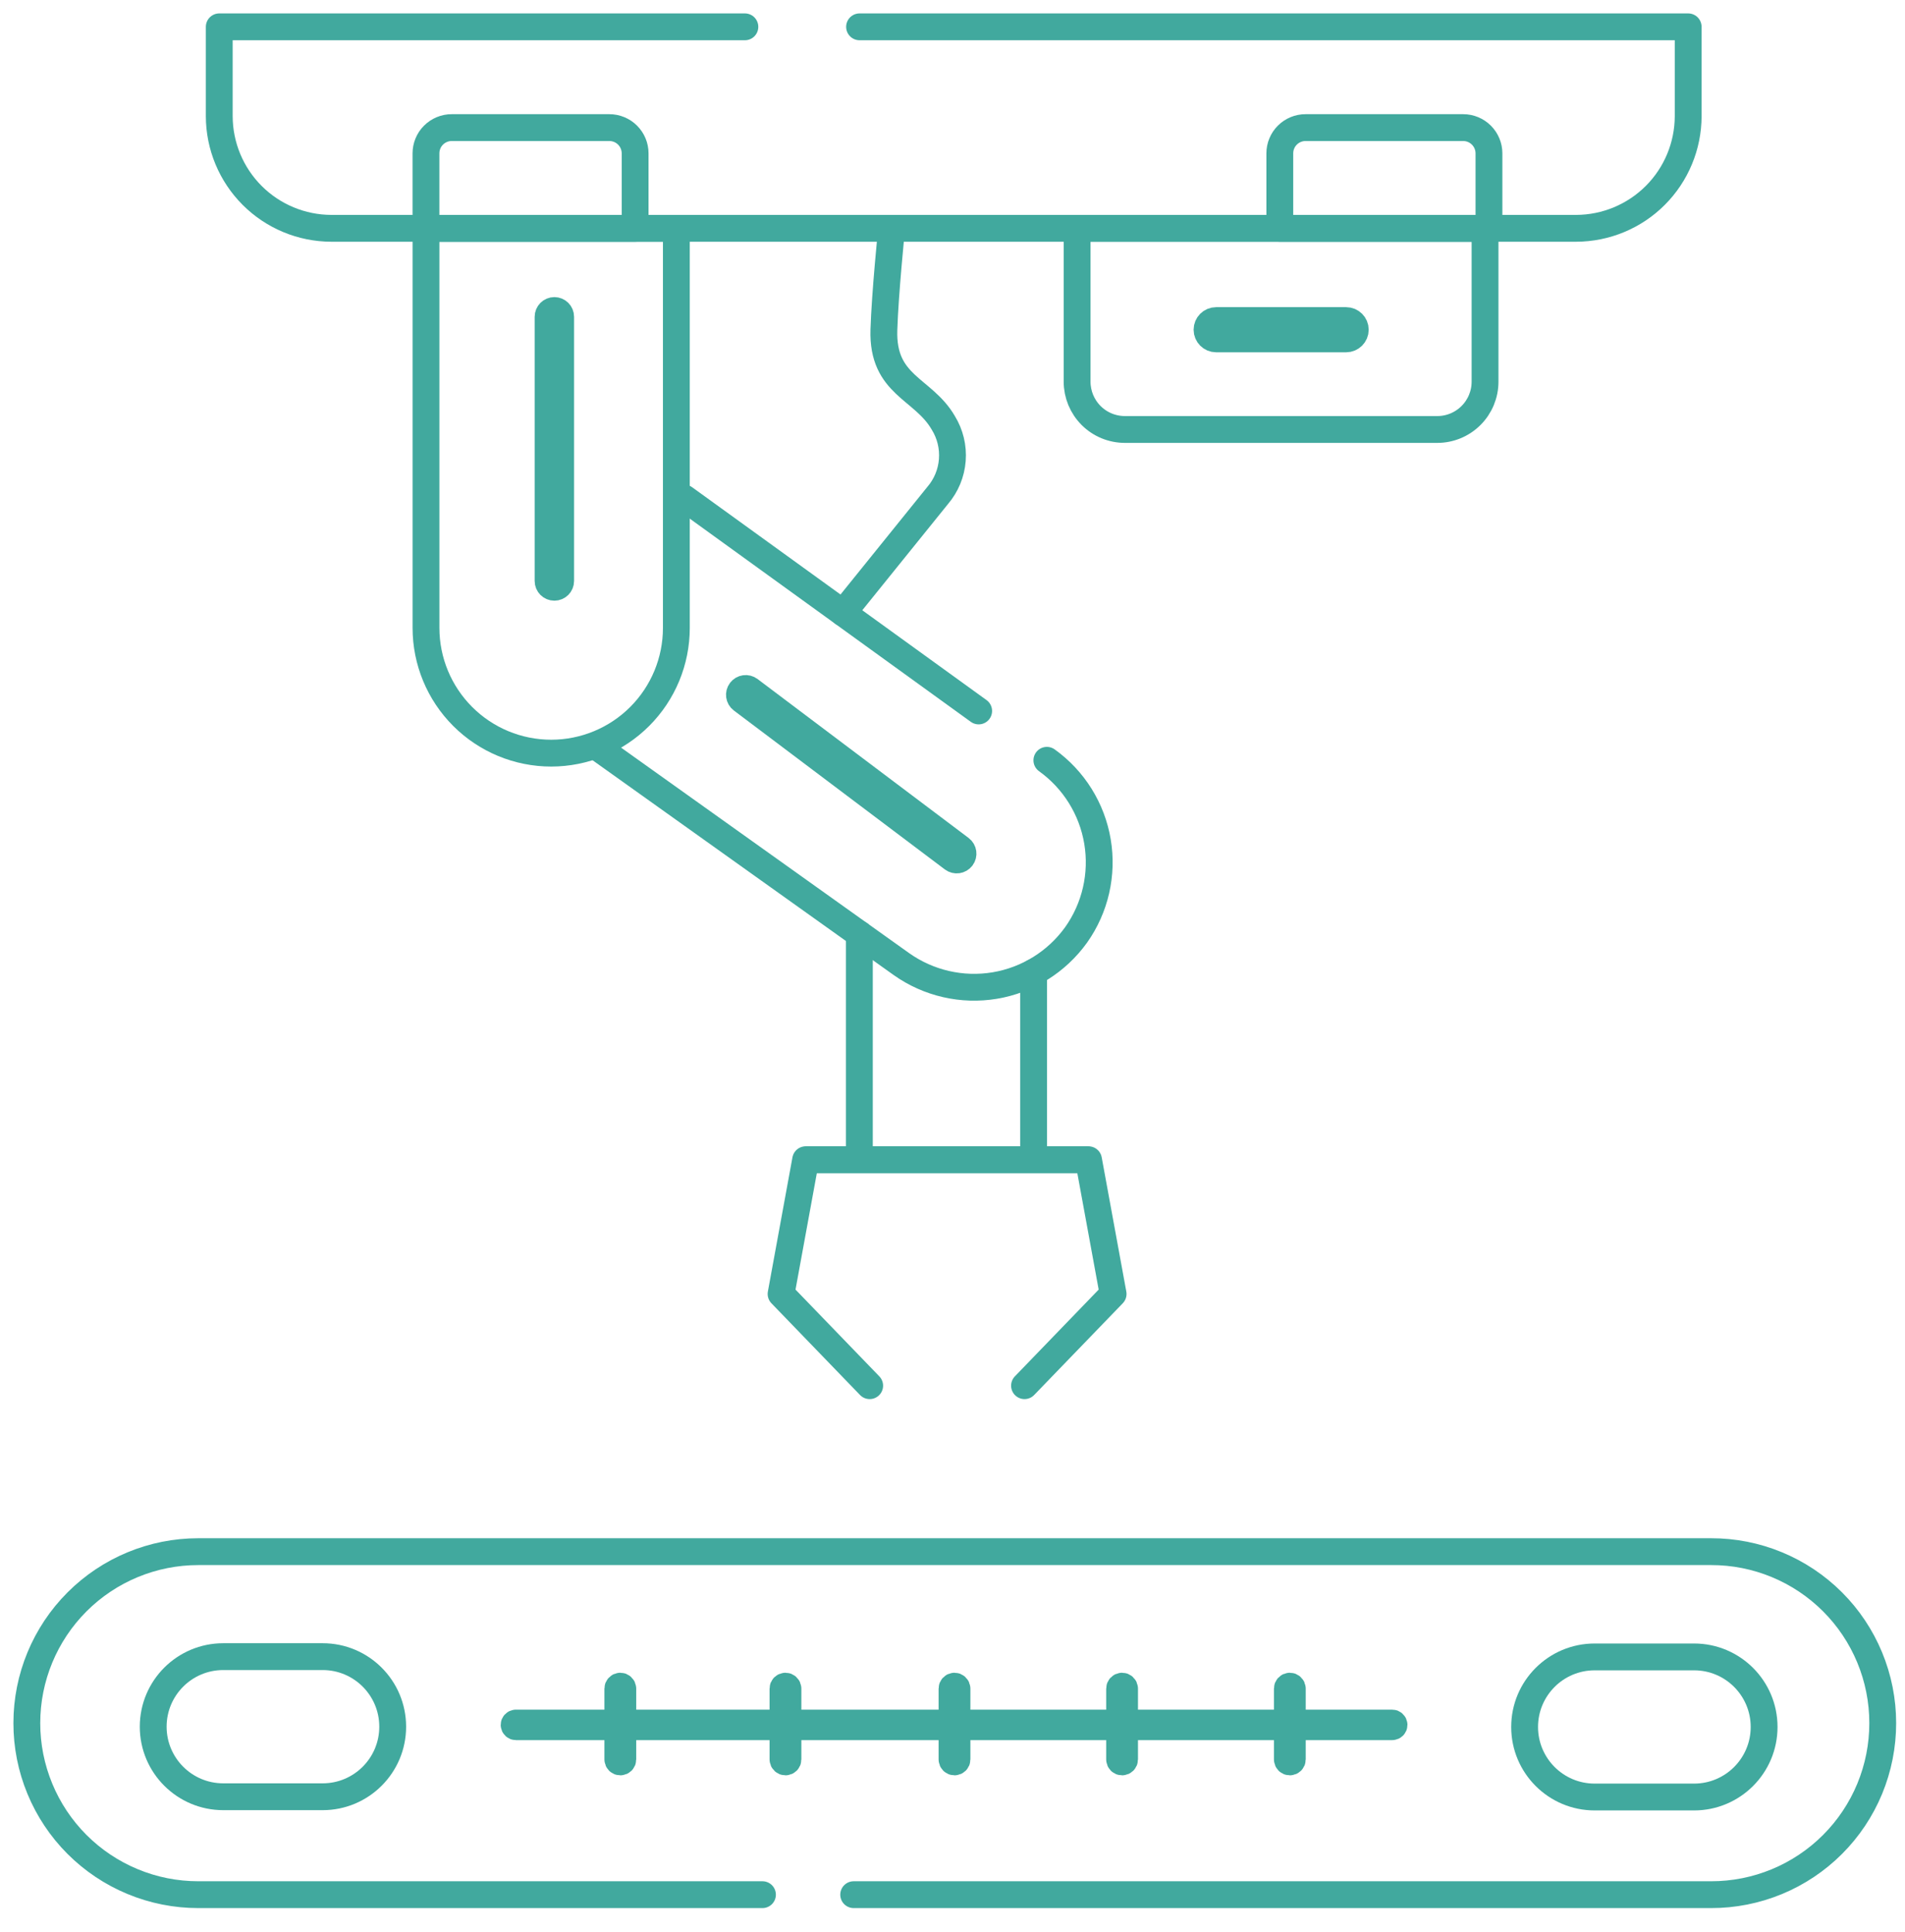 <svg width="71" height="72" viewBox="0 0 71 72" fill="none" xmlns="http://www.w3.org/2000/svg">
<path d="M28.417 70.603H7.389C6.55 70.603 5.718 70.438 4.943 70.116C4.167 69.795 3.463 69.324 2.869 68.73C2.276 68.136 1.805 67.431 1.485 66.655C1.164 65.879 0.999 65.048 1 64.208C1 62.514 1.674 60.889 2.872 59.691C4.07 58.493 5.695 57.821 7.389 57.821H63.775C64.615 57.82 65.446 57.984 66.222 58.305C66.998 58.625 67.703 59.096 68.297 59.689C68.891 60.282 69.362 60.987 69.683 61.762C70.005 62.538 70.17 63.369 70.17 64.208C70.171 65.048 70.006 65.88 69.685 66.657C69.364 67.433 68.893 68.138 68.299 68.732C67.705 69.326 67 69.797 66.224 70.118C65.447 70.439 64.615 70.604 63.775 70.603H31.817" stroke="#41A99E" stroke-linecap="round" stroke-linejoin="round"/>
<path d="M12.026 61.733H8.32C6.879 61.733 5.71 62.901 5.71 64.343V64.344C5.71 65.785 6.879 66.954 8.32 66.954H12.026C13.467 66.954 14.636 65.785 14.636 64.344V64.343C14.636 62.901 13.467 61.733 12.026 61.733Z" stroke="#41A99E" stroke-linecap="round" stroke-linejoin="round"/>
<path d="M63.139 61.743H59.433C57.992 61.743 56.823 62.911 56.823 64.353V64.354C56.823 65.795 57.992 66.964 59.433 66.964H63.139C64.58 66.964 65.749 65.795 65.749 64.354V64.353C65.749 62.911 64.58 61.743 63.139 61.743Z" stroke="#41A99E" stroke-linecap="round" stroke-linejoin="round"/>
<path d="M51.888 64.208H19.229C19.192 64.208 19.161 64.239 19.161 64.276C19.161 64.314 19.192 64.344 19.229 64.344H51.888C51.925 64.344 51.956 64.314 51.956 64.276C51.956 64.239 51.925 64.208 51.888 64.208Z" stroke="#41A99E" stroke-linecap="round" stroke-linejoin="round"/>
<path d="M23.212 62.925C23.212 62.874 23.17 62.833 23.119 62.833C23.068 62.833 23.027 62.874 23.027 62.925V65.564C23.027 65.615 23.068 65.656 23.119 65.656C23.17 65.656 23.212 65.615 23.212 65.564V62.925Z" stroke="#41A99E" stroke-linecap="round" stroke-linejoin="round"/>
<path d="M29.367 62.925C29.367 62.874 29.326 62.833 29.275 62.833C29.224 62.833 29.182 62.874 29.182 62.925V65.564C29.182 65.615 29.224 65.656 29.275 65.656C29.326 65.656 29.367 65.615 29.367 65.564V62.925Z" stroke="#41A99E" stroke-linecap="round" stroke-linejoin="round"/>
<path d="M35.667 62.925C35.667 62.874 35.625 62.833 35.574 62.833C35.523 62.833 35.482 62.874 35.482 62.925V65.564C35.482 65.615 35.523 65.656 35.574 65.656C35.625 65.656 35.667 65.615 35.667 65.564V62.925Z" stroke="#41A99E" stroke-linecap="round" stroke-linejoin="round"/>
<path d="M41.913 62.925C41.913 62.874 41.871 62.833 41.82 62.833C41.769 62.833 41.728 62.874 41.728 62.925V65.564C41.728 65.615 41.769 65.656 41.82 65.656C41.871 65.656 41.913 65.615 41.913 65.564V62.925Z" stroke="#41A99E" stroke-linecap="round" stroke-linejoin="round"/>
<path d="M48.165 62.925C48.165 62.874 48.123 62.833 48.072 62.833C48.021 62.833 47.98 62.874 47.98 62.925V65.564C47.98 65.615 48.021 65.656 48.072 65.656C48.123 65.656 48.165 65.615 48.165 65.564V62.925Z" stroke="#41A99E" stroke-linecap="round" stroke-linejoin="round"/>
<path d="M32.036 1H62.919V4.333C62.916 5.439 62.475 6.499 61.693 7.282C60.911 8.064 59.851 8.505 58.744 8.508H12.346C11.24 8.505 10.18 8.064 9.398 7.282C8.615 6.499 8.175 5.439 8.172 4.333V1H27.762" stroke="#41A99E" stroke-linecap="round" stroke-linejoin="round"/>
<path d="M15.932 8.508H25.153C25.16 8.508 25.168 8.509 25.174 8.512C25.181 8.515 25.187 8.519 25.192 8.524C25.197 8.529 25.201 8.535 25.204 8.542C25.207 8.548 25.208 8.556 25.208 8.563V23.399C25.208 24.637 24.717 25.823 23.842 26.698C22.967 27.573 21.78 28.065 20.543 28.065C19.305 28.065 18.119 27.573 17.244 26.698C16.369 25.823 15.877 24.637 15.877 23.399V8.561C15.877 8.554 15.879 8.547 15.881 8.54C15.884 8.534 15.888 8.528 15.893 8.522C15.898 8.517 15.904 8.513 15.911 8.511C15.918 8.508 15.925 8.506 15.932 8.506V8.508Z" stroke="#41A99E" stroke-linecap="round" stroke-linejoin="round"/>
<path d="M39.017 28.332C40.021 29.052 40.7 30.141 40.904 31.36C41.108 32.579 40.822 33.83 40.107 34.838C39.386 35.842 38.297 36.521 37.078 36.725C35.859 36.929 34.608 36.642 33.599 35.928L22.195 27.794" stroke="#41A99E" stroke-linecap="round" stroke-linejoin="round"/>
<path d="M25.507 18.564L36.475 26.493" stroke="#41A99E" stroke-linecap="round" stroke-linejoin="round"/>
<path d="M20.662 11.571H20.661C20.532 11.571 20.427 11.676 20.427 11.805V21.65C20.427 21.779 20.532 21.884 20.661 21.884H20.662C20.792 21.884 20.896 21.779 20.896 21.65V11.805C20.896 11.676 20.792 11.571 20.662 11.571Z" stroke="#41A99E" stroke-linecap="round" stroke-linejoin="round"/>
<path d="M27.607 25.749L27.606 25.75C27.528 25.853 27.549 26 27.652 26.077L35.517 32C35.62 32.077 35.767 32.056 35.844 31.953L35.845 31.952C35.923 31.849 35.902 31.702 35.799 31.625L27.934 25.703C27.831 25.625 27.684 25.646 27.607 25.749Z" stroke="#41A99E" stroke-linecap="round" stroke-linejoin="round"/>
<path d="M40.144 8.508H55.348V14.224C55.348 14.696 55.16 15.149 54.827 15.482C54.493 15.816 54.041 16.004 53.569 16.004H41.926C41.692 16.004 41.46 15.958 41.244 15.869C41.028 15.78 40.832 15.649 40.666 15.483C40.501 15.318 40.37 15.122 40.28 14.906C40.191 14.69 40.144 14.458 40.144 14.224V8.508Z" stroke="#41A99E" stroke-linecap="round" stroke-linejoin="round"/>
<path d="M50.171 11.946H45.327C45.139 11.946 44.986 12.099 44.986 12.287C44.986 12.475 45.139 12.628 45.327 12.628H50.171C50.359 12.628 50.512 12.475 50.512 12.287C50.512 12.099 50.359 11.946 50.171 11.946Z" stroke="#41A99E" stroke-linecap="round" stroke-linejoin="round"/>
<path d="M16.838 4.755H22.711C22.965 4.755 23.21 4.856 23.39 5.036C23.57 5.216 23.671 5.46 23.671 5.715V8.508H15.876V5.715C15.876 5.588 15.901 5.463 15.949 5.347C15.997 5.23 16.068 5.124 16.158 5.035C16.247 4.946 16.354 4.875 16.47 4.827C16.587 4.779 16.712 4.754 16.838 4.755Z" stroke="#41A99E" stroke-linecap="round" stroke-linejoin="round"/>
<path d="M48.661 4.755H54.534C54.788 4.755 55.032 4.856 55.212 5.036C55.392 5.216 55.494 5.46 55.494 5.715V8.508H47.699V5.715C47.699 5.588 47.723 5.463 47.772 5.347C47.82 5.23 47.891 5.124 47.981 5.035C48.07 4.946 48.176 4.875 48.293 4.827C48.41 4.779 48.535 4.754 48.661 4.755Z" stroke="#41A99E" stroke-linecap="round" stroke-linejoin="round"/>
<path d="M31.418 22.836L34.948 18.462C35.265 18.092 35.456 17.63 35.493 17.144C35.531 16.658 35.413 16.172 35.157 15.757C34.405 14.458 32.878 14.373 32.943 12.293C32.984 10.94 33.231 8.514 33.231 8.514" stroke="#41A99E" stroke-linecap="round" stroke-linejoin="round"/>
<path d="M32.029 43.06V34.808" stroke="#41A99E" stroke-linecap="round" stroke-linejoin="round"/>
<path d="M38.522 43.06V36.233" stroke="#41A99E" stroke-linecap="round" stroke-linejoin="round"/>
<path d="M30.113 43.216H40.569L41.486 48.218L38.184 51.636" stroke="#41A99E" stroke-linecap="round" stroke-linejoin="round"/>
<path d="M40.484 43.216H30.027L29.111 48.218L32.413 51.636" stroke="#41A99E" stroke-linecap="round" stroke-linejoin="round"/>
</svg>
